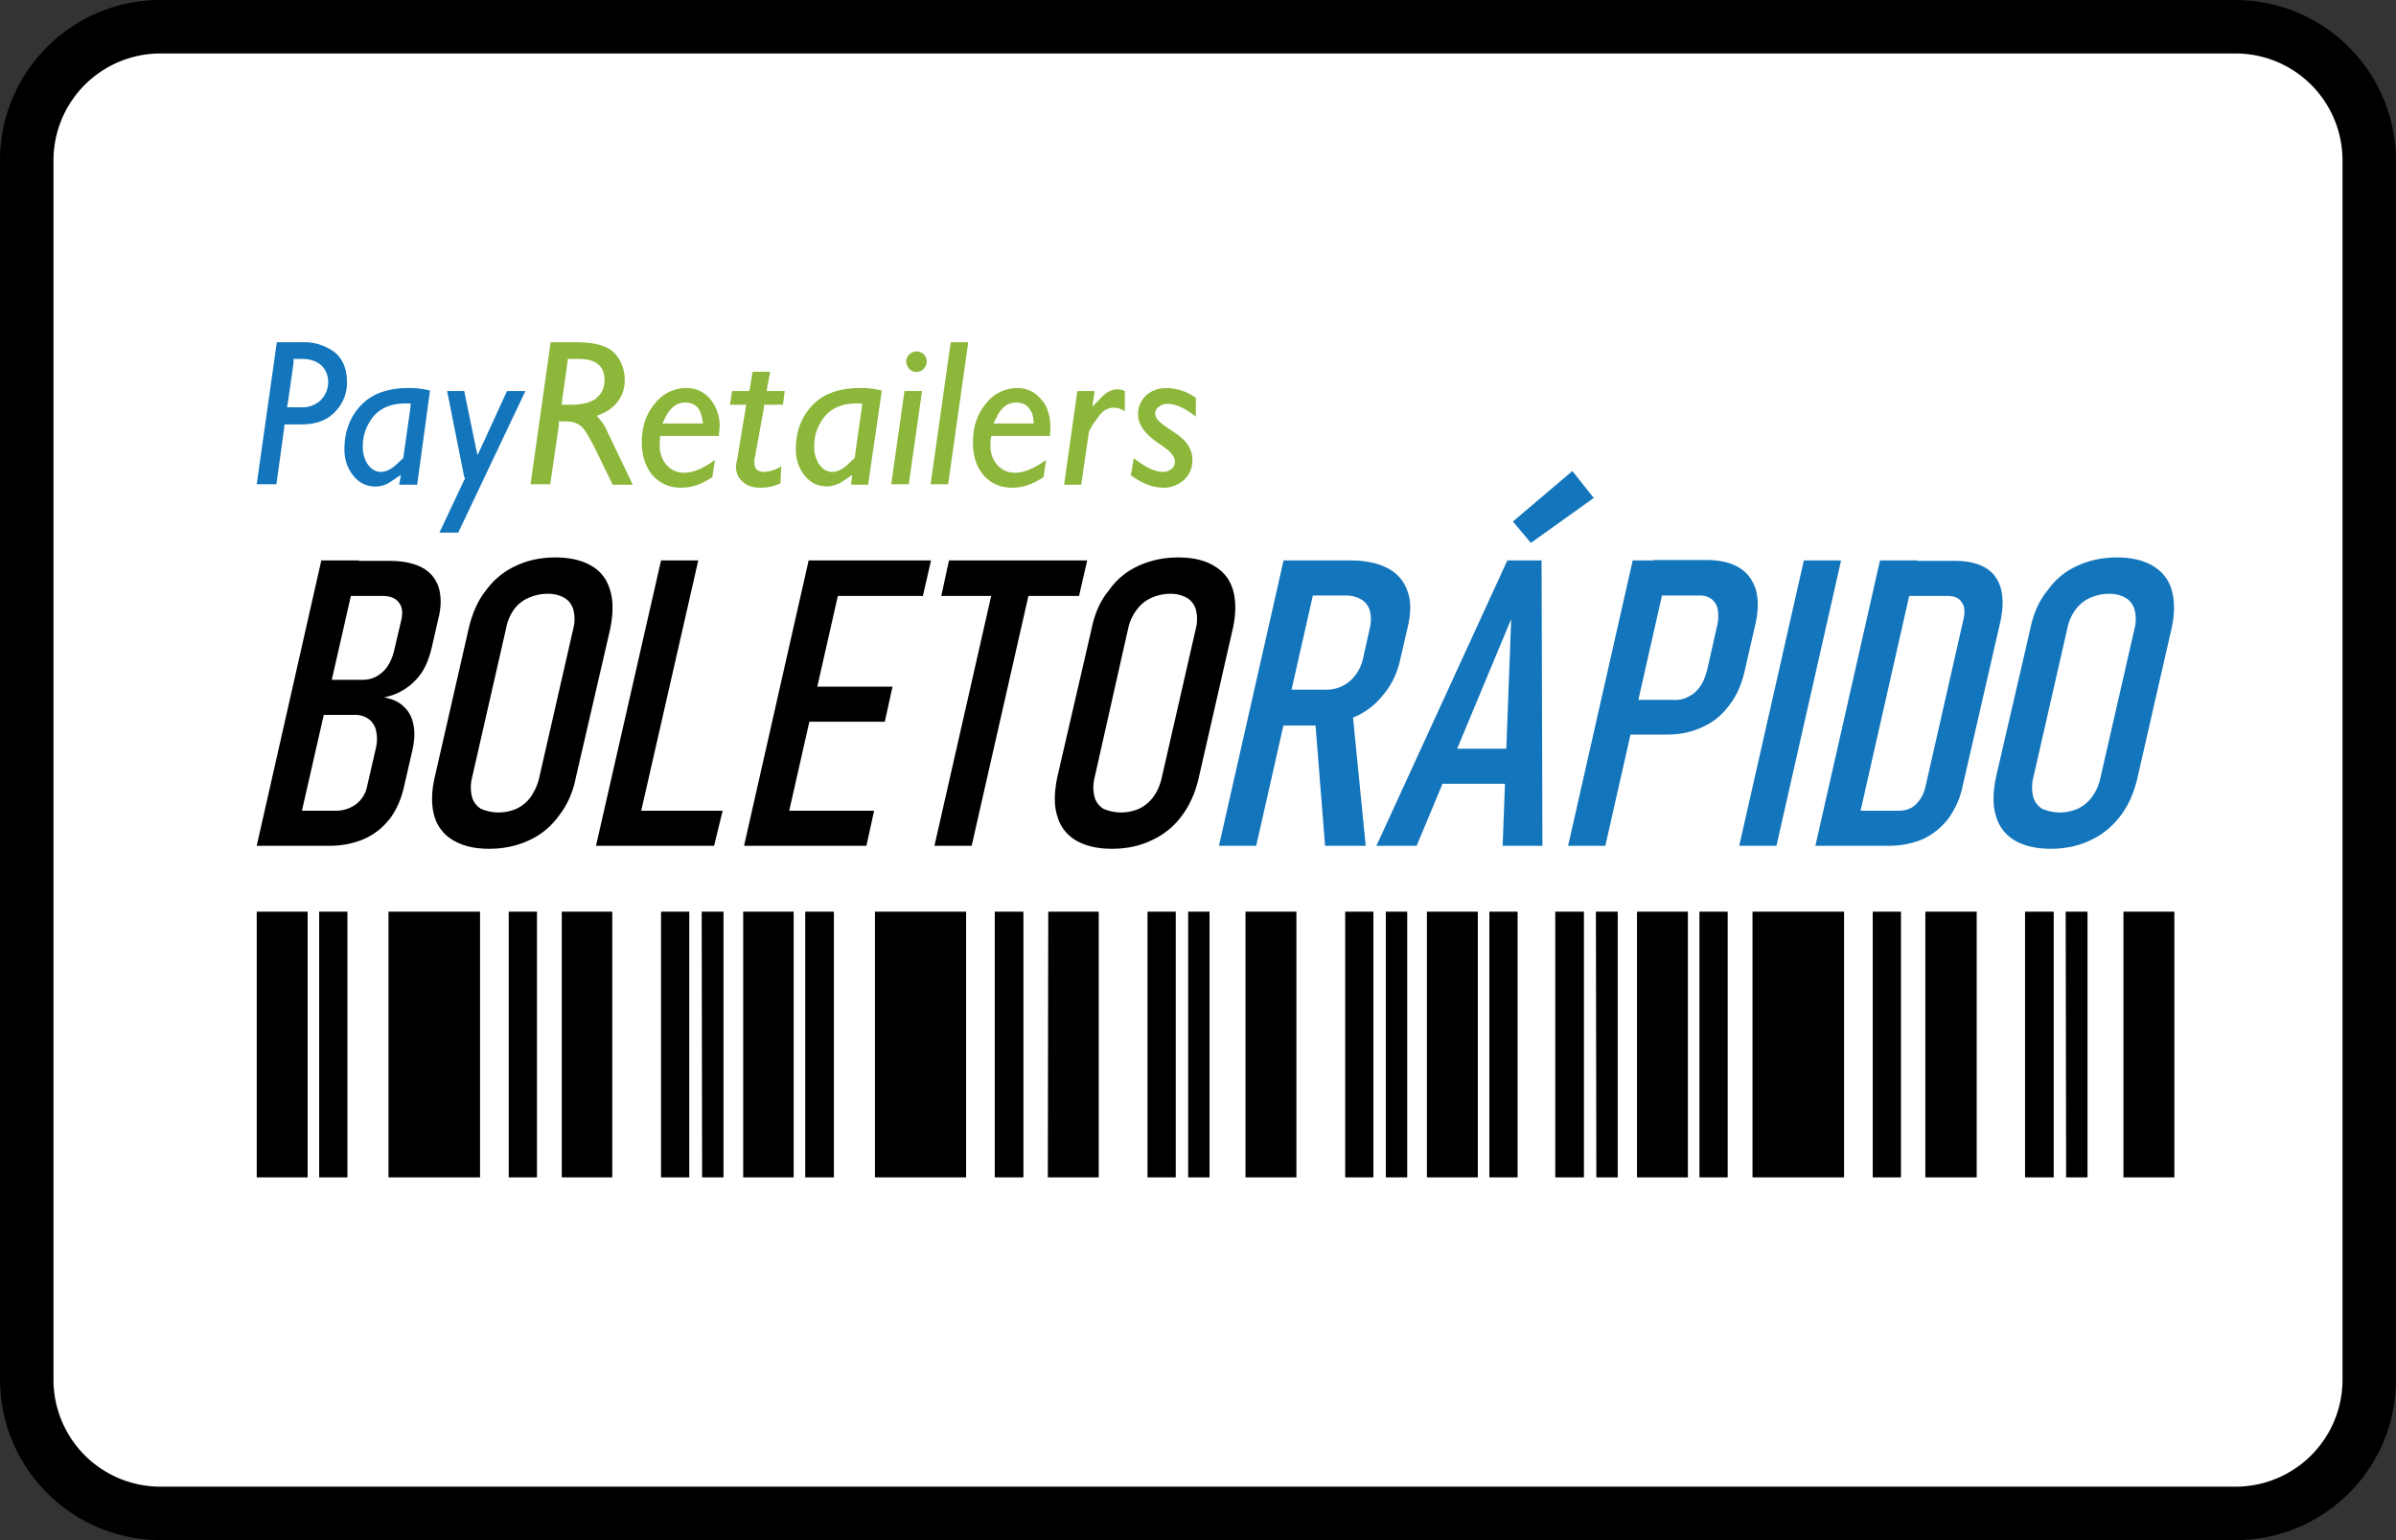 <svg width="56" height="36" viewBox="0 0 56 36" xmlns="http://www.w3.org/2000/svg"><rect x="0" y="0" width="56" height="36" fill="#333333" stroke="none"/><g fill="none" fill-rule="evenodd"><path d="M0 3.75A3.75 3.75 0 013.75 0h48.5A3.76 3.76 0 0156 3.75v28.5A3.75 3.75 0 0152.25 36H3.75A3.76 3.76 0 010 32.25V3.75z" fill="#000" fill-rule="nonzero"/><path d="M1.25 3.75v28.5a2.5 2.5 0 002.5 2.5h48.5a2.5 2.5 0 002.5-2.5V3.75a2.5 2.5 0 00-2.5-2.5H3.75a2.5 2.5 0 00-2.5 2.5z" fill="#FFF"/><g fill-rule="nonzero"><g fill="#000"><path d="M9.08 21.31h2.14v6.21H9.08zM11.89 21.31h.66v6.21h-.66zM13.13 21.31h1.18v6.21h-1.18zM15.45 21.31h.66v6.21h-.66zM16.4 21.31h.51v6.21h-.5zM7.46 21.31h.66v6.21h-.66zM6 21.31h1.19v6.21H6zM20.45 21.31h2.13v6.21h-2.13zM23.25 21.31h.67v6.21h-.67zM24.5 21.31h1.18v6.21h-1.19zM26.82 21.31h.66v6.21h-.66zM27.77 21.31h.5v6.21h-.5zM18.82 21.31h.67v6.21h-.67zM17.37 21.31h1.18v6.21h-1.18zM29.11 21.31h1.19v6.21h-1.19zM31.44 21.31h.66v6.21h-.66zM32.39 21.31h.5v6.21h-.5zM34.81 21.31h.66v6.21h-.66zM33.35 21.31h1.19v6.21h-1.19zM36.35 21.31h.67v6.21h-.67zM37.3 21.31h.51v6.21h-.5zM39.72 21.31h.66v6.21h-.66zM38.26 21.31h1.19v6.21h-1.19zM40.96 21.31h2.14v6.21h-2.14zM43.77 21.31h.66v6.21h-.66zM45 21.31h1.2v6.21H45zM47.33 21.31H48v6.21h-.67zM48.28 21.31h.51v6.21h-.5zM49.63 21.31h1.19v6.21h-1.19z"/></g><path d="M7.51 13.1h.88l-1.52 6.67H6l1.51-6.67zm-.77 5.85h1.1a.8.8 0 00.48-.15.7.7 0 00.26-.42l.2-.87a.93.93 0 00.01-.43.46.46 0 00-.17-.27.53.53 0 00-.33-.1H7.24l.2-.82h1.04c.19 0 .34-.07.47-.19.13-.12.22-.3.27-.53l.16-.68c.04-.18.02-.31-.06-.41-.08-.1-.2-.15-.38-.15H7.88l.19-.82H9.1c.3 0 .56.05.75.15.2.1.33.26.4.46.06.2.07.44 0 .72l-.16.7c-.05.21-.12.4-.22.56a1.37 1.37 0 01-.89.6c.19.04.34.1.46.22.11.1.19.24.22.41.04.17.03.37-.02.6l-.2.87c-.07.3-.18.54-.33.74-.16.2-.35.36-.6.47-.23.1-.5.16-.8.16H6.55l.19-.82zM10.59 19.64a.95.95 0 01-.44-.57c-.07-.25-.07-.55.01-.9l.79-3.46c.08-.35.21-.66.4-.9.19-.26.42-.45.7-.58.27-.13.58-.2.93-.2.35 0 .63.07.85.2.22.13.36.32.43.57.08.25.07.56 0 .91l-.8 3.46c-.07.35-.2.65-.4.9-.18.25-.41.44-.69.57-.28.13-.59.2-.94.2s-.62-.07-.84-.2zm1.49-.74a.86.86 0 00.33-.28c.08-.12.15-.26.19-.43l.8-3.5a.88.88 0 000-.44.46.46 0 00-.2-.27.76.76 0 00-.41-.1c-.17 0-.31.04-.45.1a.84.84 0 00-.33.27 1.1 1.1 0 00-.18.43l-.8 3.51a.91.91 0 000 .43c.03.12.1.21.2.28a1.04 1.04 0 00.85 0zM15.45 13.1h.87l-1.52 6.67h-.87l1.52-6.67zm-.86 5.85h2.3l-.2.82H14.4l.19-.82zM18.9 13.1h.87l-1.51 6.67h-.87l1.51-6.67zm.45 0h2.41l-.19.83h-2.4l.18-.83zm-.66 2.95h2.17l-.18.82H18.5l.19-.82zm-.66 2.9h2.4l-.18.82h-2.4l.18-.82zM22.17 13.1h3.24l-.19.83H22l.18-.83zm1.06.55h.87l-1.39 6.12h-.87l1.39-6.12zM25.14 19.64a.95.95 0 01-.43-.57c-.08-.25-.07-.55 0-.9l.8-3.46c.07-.35.2-.66.4-.9.18-.26.41-.45.69-.58.28-.13.59-.2.94-.2s.63.07.84.2c.22.13.37.32.44.57.07.25.07.56-.01.91l-.79 3.46c-.08.35-.21.65-.4.9-.18.25-.42.44-.7.57-.27.13-.58.2-.93.2-.35 0-.63-.07-.85-.2zm1.49-.74a.86.86 0 00.33-.28c.09-.12.15-.26.19-.43l.8-3.5a.88.88 0 000-.44.46.46 0 00-.2-.27.76.76 0 00-.4-.1c-.17 0-.32.04-.45.1a.84.84 0 00-.33.27 1.1 1.1 0 00-.2.43l-.79 3.51a.91.91 0 000 .43c.03.12.1.21.2.28a1.04 1.04 0 00.85 0z" fill="#000"/><path d="M30 13.1h.87l-1.51 6.67h-.87L30 13.1zm-.28 3.02h1.23a.84.84 0 00.73-.34 1 1 0 00.18-.4l.15-.67c.04-.16.04-.3.01-.42a.44.44 0 00-.19-.27.7.7 0 00-.38-.1h-1.23l.19-.82h1.15c.35 0 .64.06.87.18.23.12.38.3.46.52.09.23.09.5.02.82l-.18.78c-.07.33-.2.6-.4.84-.18.23-.41.41-.7.53-.27.13-.6.19-.95.19h-1.15l.2-.84zm1 .62l.88-.2.32 3.23h-.95l-.24-3.03zM35.23 13.1h.8l.02 6.67h-.93l.2-5.3-2.21 5.3h-.94l3.06-6.67zm-1.55 4.4h1.97l-.19.82H33.5l.19-.82zm1.68-5.31l1.39-1.18.5.63-1.47 1.05-.42-.5zM38.16 13.1h.87l-1.51 6.67h-.87l1.51-6.67zm-.26 3.26h1.26c.12 0 .23-.03.33-.09.1-.05.18-.13.25-.23s.12-.23.16-.38l.23-1.02a.96.96 0 00.02-.38A.4.4 0 0040 14a.47.47 0 00-.29-.08h-1.26l.2-.83h1.23c.32 0 .57.06.77.18.2.12.32.3.39.52.06.23.06.5-.02.83l-.24 1.05c-.07.32-.19.59-.36.81-.16.22-.37.4-.62.51-.25.12-.53.18-.84.18h-1.24l.18-.82zM41.52 19.77h-.87l1.51-6.67h.87zM43.94 13.1h.87l-1.51 6.67h-.87l1.51-6.67zm-.77 5.85h1.21c.16 0 .3-.05.4-.15.1-.1.18-.23.22-.4l.89-3.92c.04-.18.03-.31-.04-.4-.06-.1-.17-.15-.33-.15H44.3l.2-.82h1.18c.3 0 .53.05.72.16.18.1.3.27.36.47.06.21.06.46 0 .76l-.89 3.88c-.06.29-.18.54-.33.75-.16.21-.36.37-.59.48-.23.1-.5.16-.8.16h-1.18l.2-.82zM47.08 19.64a.95.95 0 01-.43-.57c-.08-.25-.07-.55 0-.9l.8-3.46c.07-.35.2-.66.4-.9.18-.26.41-.45.69-.58.28-.13.59-.2.94-.2.34 0 .63.07.84.2.22.13.37.32.44.57.07.25.07.56-.01.91l-.79 3.46c-.08.35-.21.65-.4.9-.19.25-.42.44-.7.57-.27.13-.58.2-.93.2-.35 0-.63-.07-.85-.2zm1.49-.74a.86.86 0 00.33-.28c.09-.12.15-.26.19-.43l.8-3.5a.88.88 0 000-.44.46.46 0 00-.2-.27.76.76 0 00-.4-.1c-.17 0-.32.04-.45.1a.84.84 0 00-.33.27 1.1 1.1 0 00-.19.43l-.8 3.51a.91.91 0 000 .43c.03.12.1.21.2.28a1.04 1.04 0 00.85 0z" fill="#1375BB"/><g><path d="M7.83 8.24A1.2 1.2 0 007.04 8h-.57L6 11.32h.46l.18-1.3.01-.1h.4c.34 0 .6-.1.79-.3.18-.2.27-.42.27-.68 0-.3-.09-.54-.28-.7zM7.5 9.35a.62.62 0 01-.47.17h-.32l.02-.12.13-.91v-.1h.2c.2 0 .35.06.45.15.1.1.16.23.16.39s-.06.3-.17.42zM11.85 9.14l-.55 1.2-.14.3-.07-.33-.24-1.17h-.4l.4 2.01.02.04-.02.03-.58 1.23h.44l1.57-3.31z" fill="#1375BB"/><path d="M17.92 9.14l.02-.13.06-.32h-.41l-.06.36-.02.09h-.4l-.05.32h.38l-.02.13-.2 1.2a.6.6 0 00-.02.1c0 .16.05.28.16.37.1.1.24.14.42.14.15 0 .3-.03.46-.1l.02-.4a.84.84 0 01-.4.13c-.15 0-.23-.07-.23-.22 0-.04 0-.09.02-.15l.2-1.1.01-.1H18.3l.04-.32h-.42zM21.14 9.14l-.31 2.18h.41l.31-2.18zM21.25 8.62a.23.23 0 00.34 0c.04-.05.07-.1.07-.17a.23.23 0 00-.07-.17.24.24 0 00-.33 0 .23.23 0 00-.08.17c0 .06.03.12.07.17zM22.22 8l-.47 3.32h.41L22.63 8zM25.6 9.85c.08-.13.16-.22.22-.26a.4.4 0 01.22-.06c.08 0 .17.03.25.08v-.47a.46.46 0 00-.17-.04c-.1 0-.2.04-.28.1l-.07.06-.24.25.05-.34v-.03h-.4l-.31 2.19h.4l.18-1.23c.02-.05.06-.13.14-.25zM27.95 9.73V9.3a1.2 1.2 0 00-.68-.23c-.19 0-.36.06-.48.17a.59.59 0 00-.19.46c0 .1.03.2.1.3.05.1.18.22.36.35.2.13.3.22.34.28.04.05.06.1.06.16 0 .07-.02.13-.08.17a.3.3 0 01-.2.07c-.18 0-.4-.1-.68-.32l-.07.4c.26.19.52.29.76.29.2 0 .36-.07.49-.19s.19-.28.19-.47c0-.1-.03-.22-.1-.33-.06-.1-.19-.22-.38-.34-.2-.13-.3-.22-.34-.27a.23.23 0 01-.05-.13.2.2 0 01.08-.16.34.34 0 01.21-.07c.19 0 .41.1.66.3z" fill="#8DB73B"/><path d="M9.54 9.07c-.47 0-.84.13-1.1.4-.26.27-.39.62-.39 1.03 0 .24.07.45.21.62a.64.64 0 00.9.12l.21-.14-.04.23h.42l.3-2.2a1.86 1.86 0 00-.51-.06zm.05.48l-.16 1.12v.03l-.03.03-.16.15c-.12.1-.23.15-.34.15-.11 0-.21-.05-.3-.17a.72.72 0 01-.12-.43c0-.26.08-.48.25-.7.18-.2.42-.3.75-.3h.12l-.01.12z" fill="#1375BB"/><path d="M14.04 9.83l-.09-.11.14-.06a.9.9 0 00.33-.25.79.79 0 00.18-.5.92.92 0 00-.23-.65c-.16-.17-.45-.26-.9-.26h-.6l-.47 3.32h.46l.2-1.37v-.1h.18c.17 0 .3.06.39.16.08.1.18.28.3.52l.39.8h.47l-.6-1.25c-.04-.1-.1-.19-.15-.25zm-.1-.52c-.14.1-.33.15-.58.15h-.23l.01-.12.12-.85.01-.1h.26c.4 0 .6.17.6.49 0 .18-.06.32-.2.43zM16.04 9.07a.93.93 0 00-.74.37c-.2.24-.3.54-.3.9 0 .32.09.57.25.77.17.19.4.29.67.29.26 0 .5-.09.73-.25l.06-.4c-.27.2-.51.3-.72.3a.54.54 0 01-.4-.17.66.66 0 01-.17-.48v-.11l.01-.1h1.37l.02-.2a.98.98 0 00-.22-.66.7.7 0 00-.56-.26zm.26.83H15.48l.08-.16c.17-.33.39-.33.46-.33.12 0 .22.04.3.13.04.06.07.14.09.24l.02.12h-.13zM20.09 9.07c-.47 0-.84.13-1.1.4-.26.27-.39.62-.39 1.03 0 .24.07.45.21.62.14.17.31.25.52.25a.7.7 0 00.38-.13l.21-.14-.03.23h.4l.32-2.2a1.9 1.9 0 00-.52-.06zm.05.48l-.16 1.12v.03l-.03.03-.16.15c-.12.1-.23.15-.34.15-.12 0-.22-.06-.3-.17a.72.72 0 01-.12-.43c0-.26.08-.49.25-.7.17-.2.42-.3.74-.3h.13l-.01.12zM23.78 9.07a.92.92 0 00-.74.37c-.2.24-.3.54-.3.9 0 .32.08.57.25.77.17.19.39.29.67.29.26 0 .5-.09.73-.25l.06-.4c-.28.2-.52.3-.72.3a.54.54 0 01-.41-.17.66.66 0 01-.17-.48v-.11l.02-.1h1.37l.01-.2c0-.27-.07-.5-.22-.66a.7.7 0 00-.55-.26zm.25.83h-.81l.08-.16c.16-.33.38-.33.45-.33.13 0 .23.04.3.13a.5.5 0 01.1.24l.01.12h-.13z" fill="#8DB73B"/></g></g></g></svg>